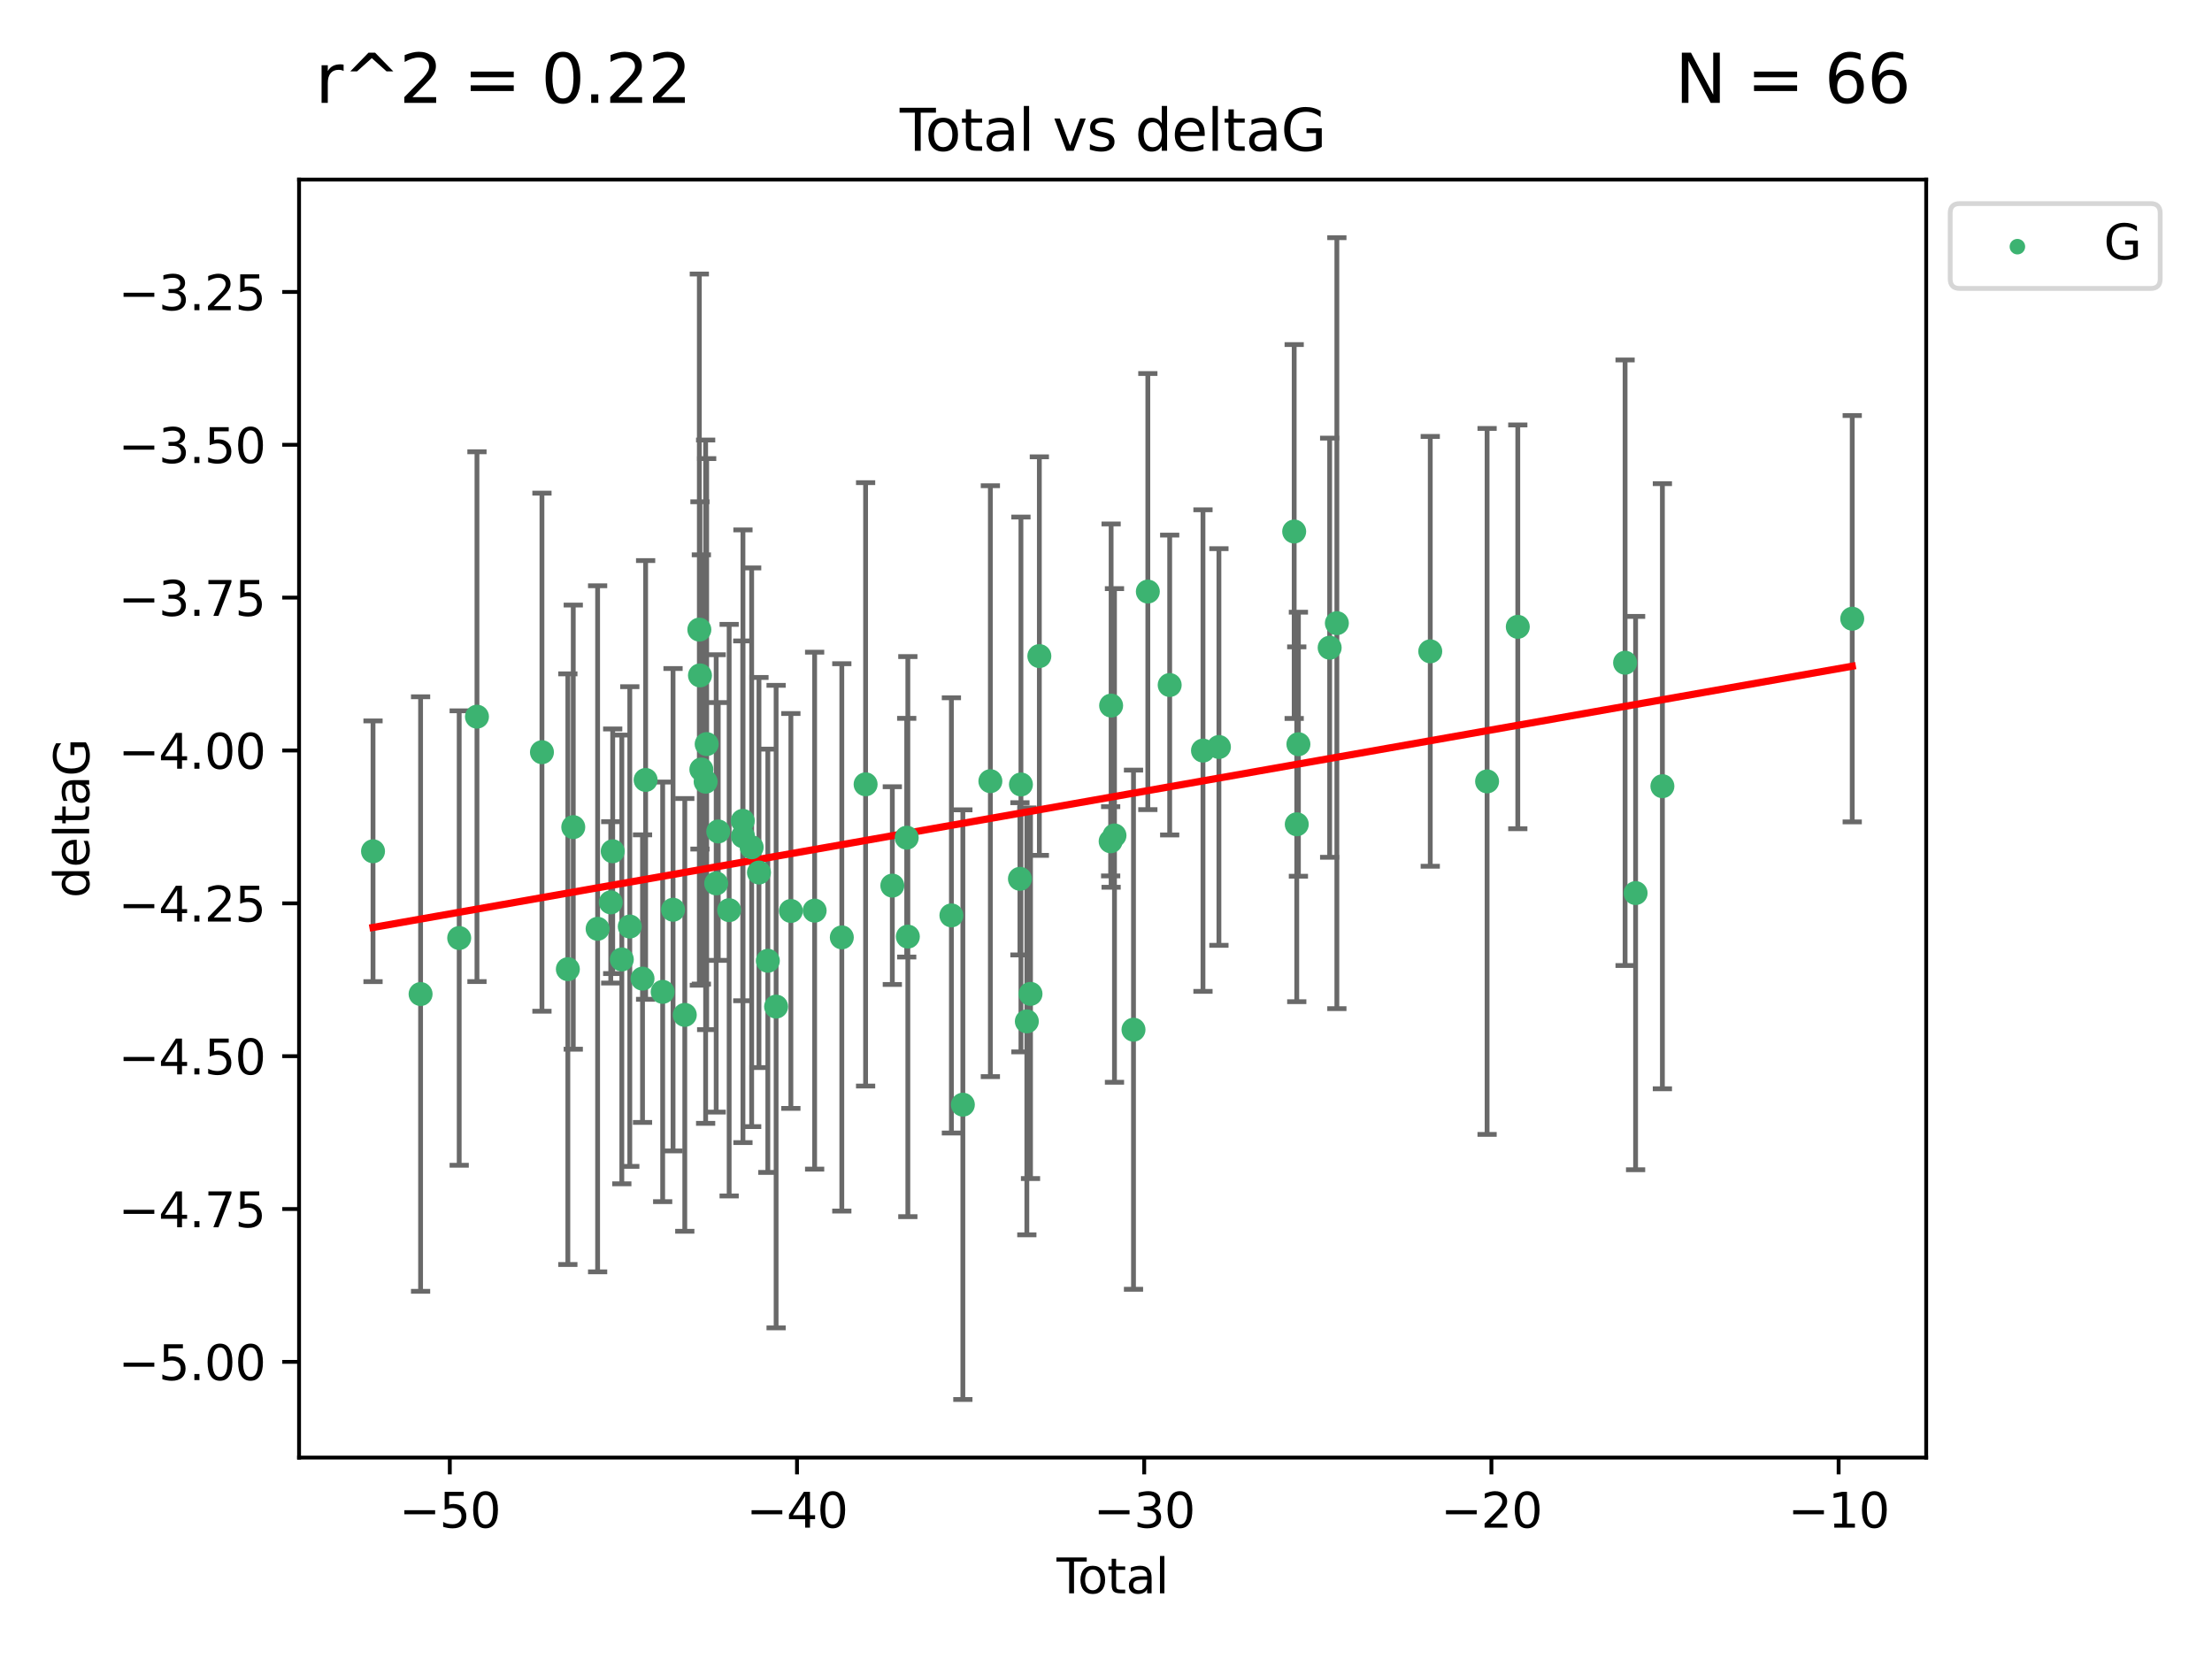 <?xml version="1.0" encoding="utf-8" standalone="no"?>
<!DOCTYPE svg PUBLIC "-//W3C//DTD SVG 1.1//EN"
  "http://www.w3.org/Graphics/SVG/1.1/DTD/svg11.dtd">
<svg xmlns:xlink="http://www.w3.org/1999/xlink" width="460.8pt" height="345.6pt" viewBox="0 0 460.8 345.6" xmlns="http://www.w3.org/2000/svg" version="1.1">
 <defs>
  <style type="text/css">*{stroke-linejoin: round; stroke-linecap: butt}</style>
 </defs>
 <g id="figure_1">
  <g id="patch_1">
   <path d="M 0 345.6 
L 460.8 345.6 
L 460.8 0 
L 0 0 
z
" style="fill: #ffffff"/>
  </g>
  <g id="axes_1">
   <g id="patch_2">
    <path d="M 62.3 303.64 
L 401.26 303.64 
L 401.26 37.411 
L 62.3 37.411 
z
" style="fill: #ffffff"/>
   </g>
   <g id="PathCollection_1">
    <defs>
     <path id="m6616eb78fd" d="M 0 1.118 
C 0.297 1.118 0.581 1 0.791 0.791 
C 1 0.581 1.118 0.297 1.118 0 
C 1.118 -0.297 1 -0.581 0.791 -0.791 
C 0.581 -1 0.297 -1.118 0 -1.118 
C -0.297 -1.118 -0.581 -1 -0.791 -0.791 
C -1 -0.581 -1.118 -0.297 -1.118 0 
C -1.118 0.297 -1 0.581 -0.791 0.791 
C -0.581 1 -0.297 1.118 0 1.118 
z
" style="stroke: #3cb371"/>
    </defs>
    <g clip-path="url(#p902d26fd1f)">
     <use xlink:href="#m6616eb78fd" x="77.707" y="177.334" style="fill: #3cb371; stroke: #3cb371"/>
     <use xlink:href="#m6616eb78fd" x="87.616" y="207.077" style="fill: #3cb371; stroke: #3cb371"/>
     <use xlink:href="#m6616eb78fd" x="95.659" y="195.407" style="fill: #3cb371; stroke: #3cb371"/>
     <use xlink:href="#m6616eb78fd" x="99.361" y="149.296" style="fill: #3cb371; stroke: #3cb371"/>
     <use xlink:href="#m6616eb78fd" x="112.898" y="156.695" style="fill: #3cb371; stroke: #3cb371"/>
     <use xlink:href="#m6616eb78fd" x="118.293" y="201.897" style="fill: #3cb371; stroke: #3cb371"/>
     <use xlink:href="#m6616eb78fd" x="119.422" y="172.307" style="fill: #3cb371; stroke: #3cb371"/>
     <use xlink:href="#m6616eb78fd" x="124.495" y="193.488" style="fill: #3cb371; stroke: #3cb371"/>
     <use xlink:href="#m6616eb78fd" x="127.231" y="187.979" style="fill: #3cb371; stroke: #3cb371"/>
     <use xlink:href="#m6616eb78fd" x="127.638" y="177.334" style="fill: #3cb371; stroke: #3cb371"/>
     <use xlink:href="#m6616eb78fd" x="129.537" y="199.867" style="fill: #3cb371; stroke: #3cb371"/>
     <use xlink:href="#m6616eb78fd" x="131.197" y="193.014" style="fill: #3cb371; stroke: #3cb371"/>
     <use xlink:href="#m6616eb78fd" x="133.849" y="203.867" style="fill: #3cb371; stroke: #3cb371"/>
     <use xlink:href="#m6616eb78fd" x="134.496" y="162.475" style="fill: #3cb371; stroke: #3cb371"/>
     <use xlink:href="#m6616eb78fd" x="138.046" y="206.62" style="fill: #3cb371; stroke: #3cb371"/>
     <use xlink:href="#m6616eb78fd" x="140.206" y="189.514" style="fill: #3cb371; stroke: #3cb371"/>
     <use xlink:href="#m6616eb78fd" x="142.653" y="211.421" style="fill: #3cb371; stroke: #3cb371"/>
     <use xlink:href="#m6616eb78fd" x="145.684" y="131.159" style="fill: #3cb371; stroke: #3cb371"/>
     <use xlink:href="#m6616eb78fd" x="145.817" y="140.7" style="fill: #3cb371; stroke: #3cb371"/>
     <use xlink:href="#m6616eb78fd" x="146.106" y="160.291" style="fill: #3cb371; stroke: #3cb371"/>
     <use xlink:href="#m6616eb78fd" x="146.997" y="162.838" style="fill: #3cb371; stroke: #3cb371"/>
     <use xlink:href="#m6616eb78fd" x="147.212" y="155.008" style="fill: #3cb371; stroke: #3cb371"/>
     <use xlink:href="#m6616eb78fd" x="149.194" y="184.029" style="fill: #3cb371; stroke: #3cb371"/>
     <use xlink:href="#m6616eb78fd" x="149.624" y="173.207" style="fill: #3cb371; stroke: #3cb371"/>
     <use xlink:href="#m6616eb78fd" x="151.896" y="189.605" style="fill: #3cb371; stroke: #3cb371"/>
     <use xlink:href="#m6616eb78fd" x="154.73" y="170.996" style="fill: #3cb371; stroke: #3cb371"/>
     <use xlink:href="#m6616eb78fd" x="154.77" y="174.206" style="fill: #3cb371; stroke: #3cb371"/>
     <use xlink:href="#m6616eb78fd" x="156.586" y="176.501" style="fill: #3cb371; stroke: #3cb371"/>
     <use xlink:href="#m6616eb78fd" x="158.107" y="181.763" style="fill: #3cb371; stroke: #3cb371"/>
     <use xlink:href="#m6616eb78fd" x="159.954" y="200.148" style="fill: #3cb371; stroke: #3cb371"/>
     <use xlink:href="#m6616eb78fd" x="161.679" y="209.692" style="fill: #3cb371; stroke: #3cb371"/>
     <use xlink:href="#m6616eb78fd" x="164.754" y="189.772" style="fill: #3cb371; stroke: #3cb371"/>
     <use xlink:href="#m6616eb78fd" x="169.704" y="189.704" style="fill: #3cb371; stroke: #3cb371"/>
     <use xlink:href="#m6616eb78fd" x="175.365" y="195.273" style="fill: #3cb371; stroke: #3cb371"/>
     <use xlink:href="#m6616eb78fd" x="180.321" y="163.39" style="fill: #3cb371; stroke: #3cb371"/>
     <use xlink:href="#m6616eb78fd" x="185.887" y="184.488" style="fill: #3cb371; stroke: #3cb371"/>
     <use xlink:href="#m6616eb78fd" x="188.885" y="174.506" style="fill: #3cb371; stroke: #3cb371"/>
     <use xlink:href="#m6616eb78fd" x="189.121" y="195.114" style="fill: #3cb371; stroke: #3cb371"/>
     <use xlink:href="#m6616eb78fd" x="198.194" y="190.692" style="fill: #3cb371; stroke: #3cb371"/>
     <use xlink:href="#m6616eb78fd" x="200.581" y="230.122" style="fill: #3cb371; stroke: #3cb371"/>
     <use xlink:href="#m6616eb78fd" x="206.312" y="162.733" style="fill: #3cb371; stroke: #3cb371"/>
     <use xlink:href="#m6616eb78fd" x="212.471" y="183.074" style="fill: #3cb371; stroke: #3cb371"/>
     <use xlink:href="#m6616eb78fd" x="212.68" y="163.418" style="fill: #3cb371; stroke: #3cb371"/>
     <use xlink:href="#m6616eb78fd" x="213.91" y="212.774" style="fill: #3cb371; stroke: #3cb371"/>
     <use xlink:href="#m6616eb78fd" x="214.674" y="207.041" style="fill: #3cb371; stroke: #3cb371"/>
     <use xlink:href="#m6616eb78fd" x="216.515" y="136.676" style="fill: #3cb371; stroke: #3cb371"/>
     <use xlink:href="#m6616eb78fd" x="231.37" y="175.257" style="fill: #3cb371; stroke: #3cb371"/>
     <use xlink:href="#m6616eb78fd" x="231.467" y="146.986" style="fill: #3cb371; stroke: #3cb371"/>
     <use xlink:href="#m6616eb78fd" x="232.167" y="174.041" style="fill: #3cb371; stroke: #3cb371"/>
     <use xlink:href="#m6616eb78fd" x="236.129" y="214.503" style="fill: #3cb371; stroke: #3cb371"/>
     <use xlink:href="#m6616eb78fd" x="239.116" y="123.236" style="fill: #3cb371; stroke: #3cb371"/>
     <use xlink:href="#m6616eb78fd" x="243.667" y="142.702" style="fill: #3cb371; stroke: #3cb371"/>
     <use xlink:href="#m6616eb78fd" x="250.602" y="156.36" style="fill: #3cb371; stroke: #3cb371"/>
     <use xlink:href="#m6616eb78fd" x="253.924" y="155.613" style="fill: #3cb371; stroke: #3cb371"/>
     <use xlink:href="#m6616eb78fd" x="269.603" y="110.724" style="fill: #3cb371; stroke: #3cb371"/>
     <use xlink:href="#m6616eb78fd" x="270.139" y="171.713" style="fill: #3cb371; stroke: #3cb371"/>
     <use xlink:href="#m6616eb78fd" x="270.482" y="155.033" style="fill: #3cb371; stroke: #3cb371"/>
     <use xlink:href="#m6616eb78fd" x="276.992" y="134.929" style="fill: #3cb371; stroke: #3cb371"/>
     <use xlink:href="#m6616eb78fd" x="278.493" y="129.815" style="fill: #3cb371; stroke: #3cb371"/>
     <use xlink:href="#m6616eb78fd" x="297.948" y="135.686" style="fill: #3cb371; stroke: #3cb371"/>
     <use xlink:href="#m6616eb78fd" x="309.789" y="162.783" style="fill: #3cb371; stroke: #3cb371"/>
     <use xlink:href="#m6616eb78fd" x="316.184" y="130.581" style="fill: #3cb371; stroke: #3cb371"/>
     <use xlink:href="#m6616eb78fd" x="338.535" y="138.06" style="fill: #3cb371; stroke: #3cb371"/>
     <use xlink:href="#m6616eb78fd" x="340.725" y="186.045" style="fill: #3cb371; stroke: #3cb371"/>
     <use xlink:href="#m6616eb78fd" x="346.307" y="163.781" style="fill: #3cb371; stroke: #3cb371"/>
     <use xlink:href="#m6616eb78fd" x="385.853" y="128.89" style="fill: #3cb371; stroke: #3cb371"/>
    </g>
   </g>
   <g id="matplotlib.axis_1">
    <g id="xtick_1">
     <g id="line2d_1">
      <defs>
       <path id="m6cb95bc4a0" d="M 0 0 
L 0 3.5 
" style="stroke: #000000; stroke-width: 0.8"/>
      </defs>
      <g>
       <use xlink:href="#m6cb95bc4a0" x="93.703" y="303.64" style="stroke: #000000; stroke-width: 0.8"/>
      </g>
     </g>
     <g id="text_1">
      <!-- −50 -->
      <g transform="translate(83.15 318.238)scale(0.1 -0.1)">
       <defs>
        <path id="DejaVuSans-2212" d="M 678 2272 
L 4684 2272 
L 4684 1741 
L 678 1741 
L 678 2272 
z
" transform="scale(0.016)"/>
        <path id="DejaVuSans-35" d="M 691 4666 
L 3169 4666 
L 3169 4134 
L 1269 4134 
L 1269 2991 
Q 1406 3038 1543 3061 
Q 1681 3084 1819 3084 
Q 2600 3084 3056 2656 
Q 3513 2228 3513 1497 
Q 3513 744 3044 326 
Q 2575 -91 1722 -91 
Q 1428 -91 1123 -41 
Q 819 9 494 109 
L 494 744 
Q 775 591 1075 516 
Q 1375 441 1709 441 
Q 2250 441 2565 725 
Q 2881 1009 2881 1497 
Q 2881 1984 2565 2268 
Q 2250 2553 1709 2553 
Q 1456 2553 1204 2497 
Q 953 2441 691 2322 
L 691 4666 
z
" transform="scale(0.016)"/>
        <path id="DejaVuSans-30" d="M 2034 4250 
Q 1547 4250 1301 3770 
Q 1056 3291 1056 2328 
Q 1056 1369 1301 889 
Q 1547 409 2034 409 
Q 2525 409 2770 889 
Q 3016 1369 3016 2328 
Q 3016 3291 2770 3770 
Q 2525 4250 2034 4250 
z
M 2034 4750 
Q 2819 4750 3233 4129 
Q 3647 3509 3647 2328 
Q 3647 1150 3233 529 
Q 2819 -91 2034 -91 
Q 1250 -91 836 529 
Q 422 1150 422 2328 
Q 422 3509 836 4129 
Q 1250 4750 2034 4750 
z
" transform="scale(0.016)"/>
       </defs>
       <use xlink:href="#DejaVuSans-2212"/>
       <use xlink:href="#DejaVuSans-35" x="83.789"/>
       <use xlink:href="#DejaVuSans-30" x="147.412"/>
      </g>
     </g>
    </g>
    <g id="xtick_2">
     <g id="line2d_2">
      <g>
       <use xlink:href="#m6cb95bc4a0" x="166.031" y="303.64" style="stroke: #000000; stroke-width: 0.8"/>
      </g>
     </g>
     <g id="text_2">
      <!-- −40 -->
      <g transform="translate(155.479 318.238)scale(0.1 -0.1)">
       <defs>
        <path id="DejaVuSans-34" d="M 2419 4116 
L 825 1625 
L 2419 1625 
L 2419 4116 
z
M 2253 4666 
L 3047 4666 
L 3047 1625 
L 3713 1625 
L 3713 1100 
L 3047 1100 
L 3047 0 
L 2419 0 
L 2419 1100 
L 313 1100 
L 313 1709 
L 2253 4666 
z
" transform="scale(0.016)"/>
       </defs>
       <use xlink:href="#DejaVuSans-2212"/>
       <use xlink:href="#DejaVuSans-34" x="83.789"/>
       <use xlink:href="#DejaVuSans-30" x="147.412"/>
      </g>
     </g>
    </g>
    <g id="xtick_3">
     <g id="line2d_3">
      <g>
       <use xlink:href="#m6cb95bc4a0" x="238.36" y="303.64" style="stroke: #000000; stroke-width: 0.8"/>
      </g>
     </g>
     <g id="text_3">
      <!-- −30 -->
      <g transform="translate(227.808 318.238)scale(0.1 -0.1)">
       <defs>
        <path id="DejaVuSans-33" d="M 2597 2516 
Q 3050 2419 3304 2112 
Q 3559 1806 3559 1356 
Q 3559 666 3084 287 
Q 2609 -91 1734 -91 
Q 1441 -91 1130 -33 
Q 819 25 488 141 
L 488 750 
Q 750 597 1062 519 
Q 1375 441 1716 441 
Q 2309 441 2620 675 
Q 2931 909 2931 1356 
Q 2931 1769 2642 2001 
Q 2353 2234 1838 2234 
L 1294 2234 
L 1294 2753 
L 1863 2753 
Q 2328 2753 2575 2939 
Q 2822 3125 2822 3475 
Q 2822 3834 2567 4026 
Q 2313 4219 1838 4219 
Q 1578 4219 1281 4162 
Q 984 4106 628 3988 
L 628 4550 
Q 988 4650 1302 4700 
Q 1616 4750 1894 4750 
Q 2613 4750 3031 4423 
Q 3450 4097 3450 3541 
Q 3450 3153 3228 2886 
Q 3006 2619 2597 2516 
z
" transform="scale(0.016)"/>
       </defs>
       <use xlink:href="#DejaVuSans-2212"/>
       <use xlink:href="#DejaVuSans-33" x="83.789"/>
       <use xlink:href="#DejaVuSans-30" x="147.412"/>
      </g>
     </g>
    </g>
    <g id="xtick_4">
     <g id="line2d_4">
      <g>
       <use xlink:href="#m6cb95bc4a0" x="310.689" y="303.64" style="stroke: #000000; stroke-width: 0.8"/>
      </g>
     </g>
     <g id="text_4">
      <!-- −20 -->
      <g transform="translate(300.137 318.238)scale(0.1 -0.1)">
       <defs>
        <path id="DejaVuSans-32" d="M 1228 531 
L 3431 531 
L 3431 0 
L 469 0 
L 469 531 
Q 828 903 1448 1529 
Q 2069 2156 2228 2338 
Q 2531 2678 2651 2914 
Q 2772 3150 2772 3378 
Q 2772 3750 2511 3984 
Q 2250 4219 1831 4219 
Q 1534 4219 1204 4116 
Q 875 4013 500 3803 
L 500 4441 
Q 881 4594 1212 4672 
Q 1544 4750 1819 4750 
Q 2544 4750 2975 4387 
Q 3406 4025 3406 3419 
Q 3406 3131 3298 2873 
Q 3191 2616 2906 2266 
Q 2828 2175 2409 1742 
Q 1991 1309 1228 531 
z
" transform="scale(0.016)"/>
       </defs>
       <use xlink:href="#DejaVuSans-2212"/>
       <use xlink:href="#DejaVuSans-32" x="83.789"/>
       <use xlink:href="#DejaVuSans-30" x="147.412"/>
      </g>
     </g>
    </g>
    <g id="xtick_5">
     <g id="line2d_5">
      <g>
       <use xlink:href="#m6cb95bc4a0" x="383.018" y="303.64" style="stroke: #000000; stroke-width: 0.8"/>
      </g>
     </g>
     <g id="text_5">
      <!-- −10 -->
      <g transform="translate(372.465 318.238)scale(0.1 -0.1)">
       <defs>
        <path id="DejaVuSans-31" d="M 794 531 
L 1825 531 
L 1825 4091 
L 703 3866 
L 703 4441 
L 1819 4666 
L 2450 4666 
L 2450 531 
L 3481 531 
L 3481 0 
L 794 0 
L 794 531 
z
" transform="scale(0.016)"/>
       </defs>
       <use xlink:href="#DejaVuSans-2212"/>
       <use xlink:href="#DejaVuSans-31" x="83.789"/>
       <use xlink:href="#DejaVuSans-30" x="147.412"/>
      </g>
     </g>
    </g>
    <g id="text_6">
     <!-- Total -->
     <g transform="translate(220.103 331.917)scale(0.1 -0.1)">
      <defs>
       <path id="DejaVuSans-54" d="M -19 4666 
L 3928 4666 
L 3928 4134 
L 2272 4134 
L 2272 0 
L 1638 0 
L 1638 4134 
L -19 4134 
L -19 4666 
z
" transform="scale(0.016)"/>
       <path id="DejaVuSans-6f" d="M 1959 3097 
Q 1497 3097 1228 2736 
Q 959 2375 959 1747 
Q 959 1119 1226 758 
Q 1494 397 1959 397 
Q 2419 397 2687 759 
Q 2956 1122 2956 1747 
Q 2956 2369 2687 2733 
Q 2419 3097 1959 3097 
z
M 1959 3584 
Q 2709 3584 3137 3096 
Q 3566 2609 3566 1747 
Q 3566 888 3137 398 
Q 2709 -91 1959 -91 
Q 1206 -91 779 398 
Q 353 888 353 1747 
Q 353 2609 779 3096 
Q 1206 3584 1959 3584 
z
" transform="scale(0.016)"/>
       <path id="DejaVuSans-74" d="M 1172 4494 
L 1172 3500 
L 2356 3500 
L 2356 3053 
L 1172 3053 
L 1172 1153 
Q 1172 725 1289 603 
Q 1406 481 1766 481 
L 2356 481 
L 2356 0 
L 1766 0 
Q 1100 0 847 248 
Q 594 497 594 1153 
L 594 3053 
L 172 3053 
L 172 3500 
L 594 3500 
L 594 4494 
L 1172 4494 
z
" transform="scale(0.016)"/>
       <path id="DejaVuSans-61" d="M 2194 1759 
Q 1497 1759 1228 1600 
Q 959 1441 959 1056 
Q 959 750 1161 570 
Q 1363 391 1709 391 
Q 2188 391 2477 730 
Q 2766 1069 2766 1631 
L 2766 1759 
L 2194 1759 
z
M 3341 1997 
L 3341 0 
L 2766 0 
L 2766 531 
Q 2569 213 2275 61 
Q 1981 -91 1556 -91 
Q 1019 -91 701 211 
Q 384 513 384 1019 
Q 384 1609 779 1909 
Q 1175 2209 1959 2209 
L 2766 2209 
L 2766 2266 
Q 2766 2663 2505 2880 
Q 2244 3097 1772 3097 
Q 1472 3097 1187 3025 
Q 903 2953 641 2809 
L 641 3341 
Q 956 3463 1253 3523 
Q 1550 3584 1831 3584 
Q 2591 3584 2966 3190 
Q 3341 2797 3341 1997 
z
" transform="scale(0.016)"/>
       <path id="DejaVuSans-6c" d="M 603 4863 
L 1178 4863 
L 1178 0 
L 603 0 
L 603 4863 
z
" transform="scale(0.016)"/>
      </defs>
      <use xlink:href="#DejaVuSans-54"/>
      <use xlink:href="#DejaVuSans-6f" x="44.084"/>
      <use xlink:href="#DejaVuSans-74" x="105.266"/>
      <use xlink:href="#DejaVuSans-61" x="144.475"/>
      <use xlink:href="#DejaVuSans-6c" x="205.754"/>
     </g>
    </g>
   </g>
   <g id="matplotlib.axis_2">
    <g id="ytick_1">
     <g id="line2d_6">
      <defs>
       <path id="m0cb9acd6a0" d="M 0 0 
L -3.5 0 
" style="stroke: #000000; stroke-width: 0.8"/>
      </defs>
      <g>
       <use xlink:href="#m0cb9acd6a0" x="62.3" y="283.7" style="stroke: #000000; stroke-width: 0.8"/>
      </g>
     </g>
     <g id="text_7">
      <!-- −5.00 -->
      <g transform="translate(24.655 287.499)scale(0.1 -0.1)">
       <defs>
        <path id="DejaVuSans-2e" d="M 684 794 
L 1344 794 
L 1344 0 
L 684 0 
L 684 794 
z
" transform="scale(0.016)"/>
       </defs>
       <use xlink:href="#DejaVuSans-2212"/>
       <use xlink:href="#DejaVuSans-35" x="83.789"/>
       <use xlink:href="#DejaVuSans-2e" x="147.412"/>
       <use xlink:href="#DejaVuSans-30" x="179.199"/>
       <use xlink:href="#DejaVuSans-30" x="242.822"/>
      </g>
     </g>
    </g>
    <g id="ytick_2">
     <g id="line2d_7">
      <g>
       <use xlink:href="#m0cb9acd6a0" x="62.3" y="251.86" style="stroke: #000000; stroke-width: 0.8"/>
      </g>
     </g>
     <g id="text_8">
      <!-- −4.75 -->
      <g transform="translate(24.655 255.659)scale(0.1 -0.1)">
       <defs>
        <path id="DejaVuSans-37" d="M 525 4666 
L 3525 4666 
L 3525 4397 
L 1831 0 
L 1172 0 
L 2766 4134 
L 525 4134 
L 525 4666 
z
" transform="scale(0.016)"/>
       </defs>
       <use xlink:href="#DejaVuSans-2212"/>
       <use xlink:href="#DejaVuSans-34" x="83.789"/>
       <use xlink:href="#DejaVuSans-2e" x="147.412"/>
       <use xlink:href="#DejaVuSans-37" x="179.199"/>
       <use xlink:href="#DejaVuSans-35" x="242.822"/>
      </g>
     </g>
    </g>
    <g id="ytick_3">
     <g id="line2d_8">
      <g>
       <use xlink:href="#m0cb9acd6a0" x="62.3" y="220.02" style="stroke: #000000; stroke-width: 0.8"/>
      </g>
     </g>
     <g id="text_9">
      <!-- −4.50 -->
      <g transform="translate(24.655 223.819)scale(0.1 -0.1)">
       <use xlink:href="#DejaVuSans-2212"/>
       <use xlink:href="#DejaVuSans-34" x="83.789"/>
       <use xlink:href="#DejaVuSans-2e" x="147.412"/>
       <use xlink:href="#DejaVuSans-35" x="179.199"/>
       <use xlink:href="#DejaVuSans-30" x="242.822"/>
      </g>
     </g>
    </g>
    <g id="ytick_4">
     <g id="line2d_9">
      <g>
       <use xlink:href="#m0cb9acd6a0" x="62.3" y="188.18" style="stroke: #000000; stroke-width: 0.8"/>
      </g>
     </g>
     <g id="text_10">
      <!-- −4.25 -->
      <g transform="translate(24.655 191.979)scale(0.1 -0.1)">
       <use xlink:href="#DejaVuSans-2212"/>
       <use xlink:href="#DejaVuSans-34" x="83.789"/>
       <use xlink:href="#DejaVuSans-2e" x="147.412"/>
       <use xlink:href="#DejaVuSans-32" x="179.199"/>
       <use xlink:href="#DejaVuSans-35" x="242.822"/>
      </g>
     </g>
    </g>
    <g id="ytick_5">
     <g id="line2d_10">
      <g>
       <use xlink:href="#m0cb9acd6a0" x="62.3" y="156.339" style="stroke: #000000; stroke-width: 0.8"/>
      </g>
     </g>
     <g id="text_11">
      <!-- −4.00 -->
      <g transform="translate(24.655 160.139)scale(0.1 -0.1)">
       <use xlink:href="#DejaVuSans-2212"/>
       <use xlink:href="#DejaVuSans-34" x="83.789"/>
       <use xlink:href="#DejaVuSans-2e" x="147.412"/>
       <use xlink:href="#DejaVuSans-30" x="179.199"/>
       <use xlink:href="#DejaVuSans-30" x="242.822"/>
      </g>
     </g>
    </g>
    <g id="ytick_6">
     <g id="line2d_11">
      <g>
       <use xlink:href="#m0cb9acd6a0" x="62.3" y="124.499" style="stroke: #000000; stroke-width: 0.8"/>
      </g>
     </g>
     <g id="text_12">
      <!-- −3.75 -->
      <g transform="translate(24.655 128.299)scale(0.1 -0.1)">
       <use xlink:href="#DejaVuSans-2212"/>
       <use xlink:href="#DejaVuSans-33" x="83.789"/>
       <use xlink:href="#DejaVuSans-2e" x="147.412"/>
       <use xlink:href="#DejaVuSans-37" x="179.199"/>
       <use xlink:href="#DejaVuSans-35" x="242.822"/>
      </g>
     </g>
    </g>
    <g id="ytick_7">
     <g id="line2d_12">
      <g>
       <use xlink:href="#m0cb9acd6a0" x="62.3" y="92.659" style="stroke: #000000; stroke-width: 0.8"/>
      </g>
     </g>
     <g id="text_13">
      <!-- −3.50 -->
      <g transform="translate(24.655 96.458)scale(0.1 -0.1)">
       <use xlink:href="#DejaVuSans-2212"/>
       <use xlink:href="#DejaVuSans-33" x="83.789"/>
       <use xlink:href="#DejaVuSans-2e" x="147.412"/>
       <use xlink:href="#DejaVuSans-35" x="179.199"/>
       <use xlink:href="#DejaVuSans-30" x="242.822"/>
      </g>
     </g>
    </g>
    <g id="ytick_8">
     <g id="line2d_13">
      <g>
       <use xlink:href="#m0cb9acd6a0" x="62.3" y="60.819" style="stroke: #000000; stroke-width: 0.8"/>
      </g>
     </g>
     <g id="text_14">
      <!-- −3.25 -->
      <g transform="translate(24.655 64.618)scale(0.1 -0.1)">
       <use xlink:href="#DejaVuSans-2212"/>
       <use xlink:href="#DejaVuSans-33" x="83.789"/>
       <use xlink:href="#DejaVuSans-2e" x="147.412"/>
       <use xlink:href="#DejaVuSans-32" x="179.199"/>
       <use xlink:href="#DejaVuSans-35" x="242.822"/>
      </g>
     </g>
    </g>
    <g id="text_15">
     <!-- deltaG -->
     <g transform="translate(18.575 187.064)rotate(-90)scale(0.1 -0.1)">
      <defs>
       <path id="DejaVuSans-64" d="M 2906 2969 
L 2906 4863 
L 3481 4863 
L 3481 0 
L 2906 0 
L 2906 525 
Q 2725 213 2448 61 
Q 2172 -91 1784 -91 
Q 1150 -91 751 415 
Q 353 922 353 1747 
Q 353 2572 751 3078 
Q 1150 3584 1784 3584 
Q 2172 3584 2448 3432 
Q 2725 3281 2906 2969 
z
M 947 1747 
Q 947 1113 1208 752 
Q 1469 391 1925 391 
Q 2381 391 2643 752 
Q 2906 1113 2906 1747 
Q 2906 2381 2643 2742 
Q 2381 3103 1925 3103 
Q 1469 3103 1208 2742 
Q 947 2381 947 1747 
z
" transform="scale(0.016)"/>
       <path id="DejaVuSans-65" d="M 3597 1894 
L 3597 1613 
L 953 1613 
Q 991 1019 1311 708 
Q 1631 397 2203 397 
Q 2534 397 2845 478 
Q 3156 559 3463 722 
L 3463 178 
Q 3153 47 2828 -22 
Q 2503 -91 2169 -91 
Q 1331 -91 842 396 
Q 353 884 353 1716 
Q 353 2575 817 3079 
Q 1281 3584 2069 3584 
Q 2775 3584 3186 3129 
Q 3597 2675 3597 1894 
z
M 3022 2063 
Q 3016 2534 2758 2815 
Q 2500 3097 2075 3097 
Q 1594 3097 1305 2825 
Q 1016 2553 972 2059 
L 3022 2063 
z
" transform="scale(0.016)"/>
       <path id="DejaVuSans-47" d="M 3809 666 
L 3809 1919 
L 2778 1919 
L 2778 2438 
L 4434 2438 
L 4434 434 
Q 4069 175 3628 42 
Q 3188 -91 2688 -91 
Q 1594 -91 976 548 
Q 359 1188 359 2328 
Q 359 3472 976 4111 
Q 1594 4750 2688 4750 
Q 3144 4750 3555 4637 
Q 3966 4525 4313 4306 
L 4313 3634 
Q 3963 3931 3569 4081 
Q 3175 4231 2741 4231 
Q 1884 4231 1454 3753 
Q 1025 3275 1025 2328 
Q 1025 1384 1454 906 
Q 1884 428 2741 428 
Q 3075 428 3337 486 
Q 3600 544 3809 666 
z
" transform="scale(0.016)"/>
      </defs>
      <use xlink:href="#DejaVuSans-64"/>
      <use xlink:href="#DejaVuSans-65" x="63.477"/>
      <use xlink:href="#DejaVuSans-6c" x="125"/>
      <use xlink:href="#DejaVuSans-74" x="152.783"/>
      <use xlink:href="#DejaVuSans-61" x="191.992"/>
      <use xlink:href="#DejaVuSans-47" x="253.271"/>
     </g>
    </g>
   </g>
   <g id="LineCollection_1">
    <path d="M 77.707 204.489 
L 77.707 150.179 
" clip-path="url(#p902d26fd1f)" style="fill: none; stroke: #696969"/>
    <path d="M 87.616 269.002 
L 87.616 145.153 
" clip-path="url(#p902d26fd1f)" style="fill: none; stroke: #696969"/>
    <path d="M 95.659 242.741 
L 95.659 148.074 
" clip-path="url(#p902d26fd1f)" style="fill: none; stroke: #696969"/>
    <path d="M 99.361 204.48 
L 99.361 94.112 
" clip-path="url(#p902d26fd1f)" style="fill: none; stroke: #696969"/>
    <path d="M 112.898 210.662 
L 112.898 102.728 
" clip-path="url(#p902d26fd1f)" style="fill: none; stroke: #696969"/>
    <path d="M 118.293 263.419 
L 118.293 140.376 
" clip-path="url(#p902d26fd1f)" style="fill: none; stroke: #696969"/>
    <path d="M 119.422 218.566 
L 119.422 126.048 
" clip-path="url(#p902d26fd1f)" style="fill: none; stroke: #696969"/>
    <path d="M 124.495 264.951 
L 124.495 122.024 
" clip-path="url(#p902d26fd1f)" style="fill: none; stroke: #696969"/>
    <path d="M 127.231 204.788 
L 127.231 171.17 
" clip-path="url(#p902d26fd1f)" style="fill: none; stroke: #696969"/>
    <path d="M 127.638 202.815 
L 127.638 151.854 
" clip-path="url(#p902d26fd1f)" style="fill: none; stroke: #696969"/>
    <path d="M 129.537 246.609 
L 129.537 153.125 
" clip-path="url(#p902d26fd1f)" style="fill: none; stroke: #696969"/>
    <path d="M 131.197 242.977 
L 131.197 143.051 
" clip-path="url(#p902d26fd1f)" style="fill: none; stroke: #696969"/>
    <path d="M 133.849 233.824 
L 133.849 173.91 
" clip-path="url(#p902d26fd1f)" style="fill: none; stroke: #696969"/>
    <path d="M 134.496 208.17 
L 134.496 116.779 
" clip-path="url(#p902d26fd1f)" style="fill: none; stroke: #696969"/>
    <path d="M 138.046 250.326 
L 138.046 162.914 
" clip-path="url(#p902d26fd1f)" style="fill: none; stroke: #696969"/>
    <path d="M 140.206 239.76 
L 140.206 139.267 
" clip-path="url(#p902d26fd1f)" style="fill: none; stroke: #696969"/>
    <path d="M 142.653 256.493 
L 142.653 166.349 
" clip-path="url(#p902d26fd1f)" style="fill: none; stroke: #696969"/>
    <path d="M 145.684 205.237 
L 145.684 57.08 
" clip-path="url(#p902d26fd1f)" style="fill: none; stroke: #696969"/>
    <path d="M 145.817 176.873 
L 145.817 104.527 
" clip-path="url(#p902d26fd1f)" style="fill: none; stroke: #696969"/>
    <path d="M 146.106 204.999 
L 146.106 115.582 
" clip-path="url(#p902d26fd1f)" style="fill: none; stroke: #696969"/>
    <path d="M 146.997 234.014 
L 146.997 91.661 
" clip-path="url(#p902d26fd1f)" style="fill: none; stroke: #696969"/>
    <path d="M 147.212 214.486 
L 147.212 95.53 
" clip-path="url(#p902d26fd1f)" style="fill: none; stroke: #696969"/>
    <path d="M 149.194 231.672 
L 149.194 136.387 
" clip-path="url(#p902d26fd1f)" style="fill: none; stroke: #696969"/>
    <path d="M 149.624 200.063 
L 149.624 146.352 
" clip-path="url(#p902d26fd1f)" style="fill: none; stroke: #696969"/>
    <path d="M 151.896 249.141 
L 151.896 130.07 
" clip-path="url(#p902d26fd1f)" style="fill: none; stroke: #696969"/>
    <path d="M 154.73 208.473 
L 154.73 133.518 
" clip-path="url(#p902d26fd1f)" style="fill: none; stroke: #696969"/>
    <path d="M 154.77 238.022 
L 154.77 110.389 
" clip-path="url(#p902d26fd1f)" style="fill: none; stroke: #696969"/>
    <path d="M 156.586 234.695 
L 156.586 118.308 
" clip-path="url(#p902d26fd1f)" style="fill: none; stroke: #696969"/>
    <path d="M 158.107 222.398 
L 158.107 141.128 
" clip-path="url(#p902d26fd1f)" style="fill: none; stroke: #696969"/>
    <path d="M 159.954 244.237 
L 159.954 156.059 
" clip-path="url(#p902d26fd1f)" style="fill: none; stroke: #696969"/>
    <path d="M 161.679 276.619 
L 161.679 142.765 
" clip-path="url(#p902d26fd1f)" style="fill: none; stroke: #696969"/>
    <path d="M 164.754 230.901 
L 164.754 148.642 
" clip-path="url(#p902d26fd1f)" style="fill: none; stroke: #696969"/>
    <path d="M 169.704 243.55 
L 169.704 135.858 
" clip-path="url(#p902d26fd1f)" style="fill: none; stroke: #696969"/>
    <path d="M 175.365 252.284 
L 175.365 138.263 
" clip-path="url(#p902d26fd1f)" style="fill: none; stroke: #696969"/>
    <path d="M 180.321 226.237 
L 180.321 100.543 
" clip-path="url(#p902d26fd1f)" style="fill: none; stroke: #696969"/>
    <path d="M 185.887 205.082 
L 185.887 163.894 
" clip-path="url(#p902d26fd1f)" style="fill: none; stroke: #696969"/>
    <path d="M 188.885 199.368 
L 188.885 149.645 
" clip-path="url(#p902d26fd1f)" style="fill: none; stroke: #696969"/>
    <path d="M 189.121 253.451 
L 189.121 136.776 
" clip-path="url(#p902d26fd1f)" style="fill: none; stroke: #696969"/>
    <path d="M 198.194 236.026 
L 198.194 145.358 
" clip-path="url(#p902d26fd1f)" style="fill: none; stroke: #696969"/>
    <path d="M 200.581 291.539 
L 200.581 168.704 
" clip-path="url(#p902d26fd1f)" style="fill: none; stroke: #696969"/>
    <path d="M 206.312 224.28 
L 206.312 101.185 
" clip-path="url(#p902d26fd1f)" style="fill: none; stroke: #696969"/>
    <path d="M 212.471 198.932 
L 212.471 167.216 
" clip-path="url(#p902d26fd1f)" style="fill: none; stroke: #696969"/>
    <path d="M 212.68 219.129 
L 212.68 107.708 
" clip-path="url(#p902d26fd1f)" style="fill: none; stroke: #696969"/>
    <path d="M 213.91 257.239 
L 213.91 168.309 
" clip-path="url(#p902d26fd1f)" style="fill: none; stroke: #696969"/>
    <path d="M 214.674 245.516 
L 214.674 168.567 
" clip-path="url(#p902d26fd1f)" style="fill: none; stroke: #696969"/>
    <path d="M 216.515 178.189 
L 216.515 95.164 
" clip-path="url(#p902d26fd1f)" style="fill: none; stroke: #696969"/>
    <path d="M 231.37 182.47 
L 231.37 168.044 
" clip-path="url(#p902d26fd1f)" style="fill: none; stroke: #696969"/>
    <path d="M 231.467 184.828 
L 231.467 109.145 
" clip-path="url(#p902d26fd1f)" style="fill: none; stroke: #696969"/>
    <path d="M 232.167 225.457 
L 232.167 122.624 
" clip-path="url(#p902d26fd1f)" style="fill: none; stroke: #696969"/>
    <path d="M 236.129 268.58 
L 236.129 160.427 
" clip-path="url(#p902d26fd1f)" style="fill: none; stroke: #696969"/>
    <path d="M 239.116 168.657 
L 239.116 77.815 
" clip-path="url(#p902d26fd1f)" style="fill: none; stroke: #696969"/>
    <path d="M 243.667 173.936 
L 243.667 111.469 
" clip-path="url(#p902d26fd1f)" style="fill: none; stroke: #696969"/>
    <path d="M 250.602 206.521 
L 250.602 106.198 
" clip-path="url(#p902d26fd1f)" style="fill: none; stroke: #696969"/>
    <path d="M 253.924 196.928 
L 253.924 114.299 
" clip-path="url(#p902d26fd1f)" style="fill: none; stroke: #696969"/>
    <path d="M 269.603 149.667 
L 269.603 71.782 
" clip-path="url(#p902d26fd1f)" style="fill: none; stroke: #696969"/>
    <path d="M 270.139 208.671 
L 270.139 134.755 
" clip-path="url(#p902d26fd1f)" style="fill: none; stroke: #696969"/>
    <path d="M 270.482 182.533 
L 270.482 127.534 
" clip-path="url(#p902d26fd1f)" style="fill: none; stroke: #696969"/>
    <path d="M 276.992 178.591 
L 276.992 91.266 
" clip-path="url(#p902d26fd1f)" style="fill: none; stroke: #696969"/>
    <path d="M 278.493 210.117 
L 278.493 49.513 
" clip-path="url(#p902d26fd1f)" style="fill: none; stroke: #696969"/>
    <path d="M 297.948 180.454 
L 297.948 90.919 
" clip-path="url(#p902d26fd1f)" style="fill: none; stroke: #696969"/>
    <path d="M 309.789 236.313 
L 309.789 89.253 
" clip-path="url(#p902d26fd1f)" style="fill: none; stroke: #696969"/>
    <path d="M 316.184 172.639 
L 316.184 88.523 
" clip-path="url(#p902d26fd1f)" style="fill: none; stroke: #696969"/>
    <path d="M 338.535 201.132 
L 338.535 74.989 
" clip-path="url(#p902d26fd1f)" style="fill: none; stroke: #696969"/>
    <path d="M 340.725 243.679 
L 340.725 128.41 
" clip-path="url(#p902d26fd1f)" style="fill: none; stroke: #696969"/>
    <path d="M 346.307 226.81 
L 346.307 100.753 
" clip-path="url(#p902d26fd1f)" style="fill: none; stroke: #696969"/>
    <path d="M 385.853 171.214 
L 385.853 86.565 
" clip-path="url(#p902d26fd1f)" style="fill: none; stroke: #696969"/>
   </g>
   <g id="line2d_14">
    <defs>
     <path id="m5fde39036a" d="M 2 0 
L -2 -0 
" style="stroke: #696969"/>
    </defs>
    <g clip-path="url(#p902d26fd1f)">
     <use xlink:href="#m5fde39036a" x="77.707" y="204.489" style="fill: #696969; stroke: #696969"/>
     <use xlink:href="#m5fde39036a" x="87.616" y="269.002" style="fill: #696969; stroke: #696969"/>
     <use xlink:href="#m5fde39036a" x="95.659" y="242.741" style="fill: #696969; stroke: #696969"/>
     <use xlink:href="#m5fde39036a" x="99.361" y="204.48" style="fill: #696969; stroke: #696969"/>
     <use xlink:href="#m5fde39036a" x="112.898" y="210.662" style="fill: #696969; stroke: #696969"/>
     <use xlink:href="#m5fde39036a" x="118.293" y="263.419" style="fill: #696969; stroke: #696969"/>
     <use xlink:href="#m5fde39036a" x="119.422" y="218.566" style="fill: #696969; stroke: #696969"/>
     <use xlink:href="#m5fde39036a" x="124.495" y="264.951" style="fill: #696969; stroke: #696969"/>
     <use xlink:href="#m5fde39036a" x="127.231" y="204.788" style="fill: #696969; stroke: #696969"/>
     <use xlink:href="#m5fde39036a" x="127.638" y="202.815" style="fill: #696969; stroke: #696969"/>
     <use xlink:href="#m5fde39036a" x="129.537" y="246.609" style="fill: #696969; stroke: #696969"/>
     <use xlink:href="#m5fde39036a" x="131.197" y="242.977" style="fill: #696969; stroke: #696969"/>
     <use xlink:href="#m5fde39036a" x="133.849" y="233.824" style="fill: #696969; stroke: #696969"/>
     <use xlink:href="#m5fde39036a" x="134.496" y="208.17" style="fill: #696969; stroke: #696969"/>
     <use xlink:href="#m5fde39036a" x="138.046" y="250.326" style="fill: #696969; stroke: #696969"/>
     <use xlink:href="#m5fde39036a" x="140.206" y="239.76" style="fill: #696969; stroke: #696969"/>
     <use xlink:href="#m5fde39036a" x="142.653" y="256.493" style="fill: #696969; stroke: #696969"/>
     <use xlink:href="#m5fde39036a" x="145.684" y="205.237" style="fill: #696969; stroke: #696969"/>
     <use xlink:href="#m5fde39036a" x="145.817" y="176.873" style="fill: #696969; stroke: #696969"/>
     <use xlink:href="#m5fde39036a" x="146.106" y="204.999" style="fill: #696969; stroke: #696969"/>
     <use xlink:href="#m5fde39036a" x="146.997" y="234.014" style="fill: #696969; stroke: #696969"/>
     <use xlink:href="#m5fde39036a" x="147.212" y="214.486" style="fill: #696969; stroke: #696969"/>
     <use xlink:href="#m5fde39036a" x="149.194" y="231.672" style="fill: #696969; stroke: #696969"/>
     <use xlink:href="#m5fde39036a" x="149.624" y="200.063" style="fill: #696969; stroke: #696969"/>
     <use xlink:href="#m5fde39036a" x="151.896" y="249.141" style="fill: #696969; stroke: #696969"/>
     <use xlink:href="#m5fde39036a" x="154.73" y="208.473" style="fill: #696969; stroke: #696969"/>
     <use xlink:href="#m5fde39036a" x="154.77" y="238.022" style="fill: #696969; stroke: #696969"/>
     <use xlink:href="#m5fde39036a" x="156.586" y="234.695" style="fill: #696969; stroke: #696969"/>
     <use xlink:href="#m5fde39036a" x="158.107" y="222.398" style="fill: #696969; stroke: #696969"/>
     <use xlink:href="#m5fde39036a" x="159.954" y="244.237" style="fill: #696969; stroke: #696969"/>
     <use xlink:href="#m5fde39036a" x="161.679" y="276.619" style="fill: #696969; stroke: #696969"/>
     <use xlink:href="#m5fde39036a" x="164.754" y="230.901" style="fill: #696969; stroke: #696969"/>
     <use xlink:href="#m5fde39036a" x="169.704" y="243.55" style="fill: #696969; stroke: #696969"/>
     <use xlink:href="#m5fde39036a" x="175.365" y="252.284" style="fill: #696969; stroke: #696969"/>
     <use xlink:href="#m5fde39036a" x="180.321" y="226.237" style="fill: #696969; stroke: #696969"/>
     <use xlink:href="#m5fde39036a" x="185.887" y="205.082" style="fill: #696969; stroke: #696969"/>
     <use xlink:href="#m5fde39036a" x="188.885" y="199.368" style="fill: #696969; stroke: #696969"/>
     <use xlink:href="#m5fde39036a" x="189.121" y="253.451" style="fill: #696969; stroke: #696969"/>
     <use xlink:href="#m5fde39036a" x="198.194" y="236.026" style="fill: #696969; stroke: #696969"/>
     <use xlink:href="#m5fde39036a" x="200.581" y="291.539" style="fill: #696969; stroke: #696969"/>
     <use xlink:href="#m5fde39036a" x="206.312" y="224.28" style="fill: #696969; stroke: #696969"/>
     <use xlink:href="#m5fde39036a" x="212.471" y="198.932" style="fill: #696969; stroke: #696969"/>
     <use xlink:href="#m5fde39036a" x="212.68" y="219.129" style="fill: #696969; stroke: #696969"/>
     <use xlink:href="#m5fde39036a" x="213.91" y="257.239" style="fill: #696969; stroke: #696969"/>
     <use xlink:href="#m5fde39036a" x="214.674" y="245.516" style="fill: #696969; stroke: #696969"/>
     <use xlink:href="#m5fde39036a" x="216.515" y="178.189" style="fill: #696969; stroke: #696969"/>
     <use xlink:href="#m5fde39036a" x="231.37" y="182.47" style="fill: #696969; stroke: #696969"/>
     <use xlink:href="#m5fde39036a" x="231.467" y="184.828" style="fill: #696969; stroke: #696969"/>
     <use xlink:href="#m5fde39036a" x="232.167" y="225.457" style="fill: #696969; stroke: #696969"/>
     <use xlink:href="#m5fde39036a" x="236.129" y="268.58" style="fill: #696969; stroke: #696969"/>
     <use xlink:href="#m5fde39036a" x="239.116" y="168.657" style="fill: #696969; stroke: #696969"/>
     <use xlink:href="#m5fde39036a" x="243.667" y="173.936" style="fill: #696969; stroke: #696969"/>
     <use xlink:href="#m5fde39036a" x="250.602" y="206.521" style="fill: #696969; stroke: #696969"/>
     <use xlink:href="#m5fde39036a" x="253.924" y="196.928" style="fill: #696969; stroke: #696969"/>
     <use xlink:href="#m5fde39036a" x="269.603" y="149.667" style="fill: #696969; stroke: #696969"/>
     <use xlink:href="#m5fde39036a" x="270.139" y="208.671" style="fill: #696969; stroke: #696969"/>
     <use xlink:href="#m5fde39036a" x="270.482" y="182.533" style="fill: #696969; stroke: #696969"/>
     <use xlink:href="#m5fde39036a" x="276.992" y="178.591" style="fill: #696969; stroke: #696969"/>
     <use xlink:href="#m5fde39036a" x="278.493" y="210.117" style="fill: #696969; stroke: #696969"/>
     <use xlink:href="#m5fde39036a" x="297.948" y="180.454" style="fill: #696969; stroke: #696969"/>
     <use xlink:href="#m5fde39036a" x="309.789" y="236.313" style="fill: #696969; stroke: #696969"/>
     <use xlink:href="#m5fde39036a" x="316.184" y="172.639" style="fill: #696969; stroke: #696969"/>
     <use xlink:href="#m5fde39036a" x="338.535" y="201.132" style="fill: #696969; stroke: #696969"/>
     <use xlink:href="#m5fde39036a" x="340.725" y="243.679" style="fill: #696969; stroke: #696969"/>
     <use xlink:href="#m5fde39036a" x="346.307" y="226.81" style="fill: #696969; stroke: #696969"/>
     <use xlink:href="#m5fde39036a" x="385.853" y="171.214" style="fill: #696969; stroke: #696969"/>
    </g>
   </g>
   <g id="line2d_15">
    <g clip-path="url(#p902d26fd1f)">
     <use xlink:href="#m5fde39036a" x="77.707" y="150.179" style="fill: #696969; stroke: #696969"/>
     <use xlink:href="#m5fde39036a" x="87.616" y="145.153" style="fill: #696969; stroke: #696969"/>
     <use xlink:href="#m5fde39036a" x="95.659" y="148.074" style="fill: #696969; stroke: #696969"/>
     <use xlink:href="#m5fde39036a" x="99.361" y="94.112" style="fill: #696969; stroke: #696969"/>
     <use xlink:href="#m5fde39036a" x="112.898" y="102.728" style="fill: #696969; stroke: #696969"/>
     <use xlink:href="#m5fde39036a" x="118.293" y="140.376" style="fill: #696969; stroke: #696969"/>
     <use xlink:href="#m5fde39036a" x="119.422" y="126.048" style="fill: #696969; stroke: #696969"/>
     <use xlink:href="#m5fde39036a" x="124.495" y="122.024" style="fill: #696969; stroke: #696969"/>
     <use xlink:href="#m5fde39036a" x="127.231" y="171.17" style="fill: #696969; stroke: #696969"/>
     <use xlink:href="#m5fde39036a" x="127.638" y="151.854" style="fill: #696969; stroke: #696969"/>
     <use xlink:href="#m5fde39036a" x="129.537" y="153.125" style="fill: #696969; stroke: #696969"/>
     <use xlink:href="#m5fde39036a" x="131.197" y="143.051" style="fill: #696969; stroke: #696969"/>
     <use xlink:href="#m5fde39036a" x="133.849" y="173.91" style="fill: #696969; stroke: #696969"/>
     <use xlink:href="#m5fde39036a" x="134.496" y="116.779" style="fill: #696969; stroke: #696969"/>
     <use xlink:href="#m5fde39036a" x="138.046" y="162.914" style="fill: #696969; stroke: #696969"/>
     <use xlink:href="#m5fde39036a" x="140.206" y="139.267" style="fill: #696969; stroke: #696969"/>
     <use xlink:href="#m5fde39036a" x="142.653" y="166.349" style="fill: #696969; stroke: #696969"/>
     <use xlink:href="#m5fde39036a" x="145.684" y="57.08" style="fill: #696969; stroke: #696969"/>
     <use xlink:href="#m5fde39036a" x="145.817" y="104.527" style="fill: #696969; stroke: #696969"/>
     <use xlink:href="#m5fde39036a" x="146.106" y="115.582" style="fill: #696969; stroke: #696969"/>
     <use xlink:href="#m5fde39036a" x="146.997" y="91.661" style="fill: #696969; stroke: #696969"/>
     <use xlink:href="#m5fde39036a" x="147.212" y="95.53" style="fill: #696969; stroke: #696969"/>
     <use xlink:href="#m5fde39036a" x="149.194" y="136.387" style="fill: #696969; stroke: #696969"/>
     <use xlink:href="#m5fde39036a" x="149.624" y="146.352" style="fill: #696969; stroke: #696969"/>
     <use xlink:href="#m5fde39036a" x="151.896" y="130.07" style="fill: #696969; stroke: #696969"/>
     <use xlink:href="#m5fde39036a" x="154.73" y="133.518" style="fill: #696969; stroke: #696969"/>
     <use xlink:href="#m5fde39036a" x="154.77" y="110.389" style="fill: #696969; stroke: #696969"/>
     <use xlink:href="#m5fde39036a" x="156.586" y="118.308" style="fill: #696969; stroke: #696969"/>
     <use xlink:href="#m5fde39036a" x="158.107" y="141.128" style="fill: #696969; stroke: #696969"/>
     <use xlink:href="#m5fde39036a" x="159.954" y="156.059" style="fill: #696969; stroke: #696969"/>
     <use xlink:href="#m5fde39036a" x="161.679" y="142.765" style="fill: #696969; stroke: #696969"/>
     <use xlink:href="#m5fde39036a" x="164.754" y="148.642" style="fill: #696969; stroke: #696969"/>
     <use xlink:href="#m5fde39036a" x="169.704" y="135.858" style="fill: #696969; stroke: #696969"/>
     <use xlink:href="#m5fde39036a" x="175.365" y="138.263" style="fill: #696969; stroke: #696969"/>
     <use xlink:href="#m5fde39036a" x="180.321" y="100.543" style="fill: #696969; stroke: #696969"/>
     <use xlink:href="#m5fde39036a" x="185.887" y="163.894" style="fill: #696969; stroke: #696969"/>
     <use xlink:href="#m5fde39036a" x="188.885" y="149.645" style="fill: #696969; stroke: #696969"/>
     <use xlink:href="#m5fde39036a" x="189.121" y="136.776" style="fill: #696969; stroke: #696969"/>
     <use xlink:href="#m5fde39036a" x="198.194" y="145.358" style="fill: #696969; stroke: #696969"/>
     <use xlink:href="#m5fde39036a" x="200.581" y="168.704" style="fill: #696969; stroke: #696969"/>
     <use xlink:href="#m5fde39036a" x="206.312" y="101.185" style="fill: #696969; stroke: #696969"/>
     <use xlink:href="#m5fde39036a" x="212.471" y="167.216" style="fill: #696969; stroke: #696969"/>
     <use xlink:href="#m5fde39036a" x="212.68" y="107.708" style="fill: #696969; stroke: #696969"/>
     <use xlink:href="#m5fde39036a" x="213.91" y="168.309" style="fill: #696969; stroke: #696969"/>
     <use xlink:href="#m5fde39036a" x="214.674" y="168.567" style="fill: #696969; stroke: #696969"/>
     <use xlink:href="#m5fde39036a" x="216.515" y="95.164" style="fill: #696969; stroke: #696969"/>
     <use xlink:href="#m5fde39036a" x="231.37" y="168.044" style="fill: #696969; stroke: #696969"/>
     <use xlink:href="#m5fde39036a" x="231.467" y="109.145" style="fill: #696969; stroke: #696969"/>
     <use xlink:href="#m5fde39036a" x="232.167" y="122.624" style="fill: #696969; stroke: #696969"/>
     <use xlink:href="#m5fde39036a" x="236.129" y="160.427" style="fill: #696969; stroke: #696969"/>
     <use xlink:href="#m5fde39036a" x="239.116" y="77.815" style="fill: #696969; stroke: #696969"/>
     <use xlink:href="#m5fde39036a" x="243.667" y="111.469" style="fill: #696969; stroke: #696969"/>
     <use xlink:href="#m5fde39036a" x="250.602" y="106.198" style="fill: #696969; stroke: #696969"/>
     <use xlink:href="#m5fde39036a" x="253.924" y="114.299" style="fill: #696969; stroke: #696969"/>
     <use xlink:href="#m5fde39036a" x="269.603" y="71.782" style="fill: #696969; stroke: #696969"/>
     <use xlink:href="#m5fde39036a" x="270.139" y="134.755" style="fill: #696969; stroke: #696969"/>
     <use xlink:href="#m5fde39036a" x="270.482" y="127.534" style="fill: #696969; stroke: #696969"/>
     <use xlink:href="#m5fde39036a" x="276.992" y="91.266" style="fill: #696969; stroke: #696969"/>
     <use xlink:href="#m5fde39036a" x="278.493" y="49.513" style="fill: #696969; stroke: #696969"/>
     <use xlink:href="#m5fde39036a" x="297.948" y="90.919" style="fill: #696969; stroke: #696969"/>
     <use xlink:href="#m5fde39036a" x="309.789" y="89.253" style="fill: #696969; stroke: #696969"/>
     <use xlink:href="#m5fde39036a" x="316.184" y="88.523" style="fill: #696969; stroke: #696969"/>
     <use xlink:href="#m5fde39036a" x="338.535" y="74.989" style="fill: #696969; stroke: #696969"/>
     <use xlink:href="#m5fde39036a" x="340.725" y="128.41" style="fill: #696969; stroke: #696969"/>
     <use xlink:href="#m5fde39036a" x="346.307" y="100.753" style="fill: #696969; stroke: #696969"/>
     <use xlink:href="#m5fde39036a" x="385.853" y="86.565" style="fill: #696969; stroke: #696969"/>
    </g>
   </g>
   <g id="line2d_16">
    <path d="M 77.707 193.206 
L 87.616 191.456 
L 95.659 190.036 
L 99.361 189.382 
L 112.898 186.991 
L 118.293 186.038 
L 119.422 185.838 
L 124.495 184.943 
L 127.231 184.459 
L 127.638 184.387 
L 129.537 184.052 
L 131.197 183.759 
L 133.849 183.29 
L 134.496 183.176 
L 138.046 182.549 
L 140.206 182.168 
L 142.653 181.735 
L 145.684 181.2 
L 145.817 181.177 
L 146.106 181.126 
L 146.997 180.968 
L 147.212 180.93 
L 149.194 180.58 
L 149.624 180.504 
L 151.896 180.103 
L 154.73 179.602 
L 154.77 179.595 
L 156.586 179.274 
L 158.107 179.006 
L 159.954 178.68 
L 161.679 178.375 
L 164.754 177.832 
L 169.704 176.958 
L 175.365 175.958 
L 180.321 175.082 
L 185.887 174.099 
L 188.885 173.57 
L 189.121 173.528 
L 198.194 171.926 
L 200.581 171.504 
L 206.312 170.492 
L 212.471 169.404 
L 212.68 169.367 
L 213.91 169.15 
L 214.674 169.015 
L 216.515 168.69 
L 231.37 166.066 
L 231.467 166.049 
L 232.167 165.925 
L 236.129 165.225 
L 239.116 164.698 
L 243.667 163.894 
L 250.602 162.669 
L 253.924 162.082 
L 269.603 159.313 
L 270.139 159.218 
L 270.482 159.158 
L 276.992 158.008 
L 278.493 157.743 
L 297.948 154.307 
L 309.789 152.215 
L 316.184 151.086 
L 338.535 147.138 
L 340.725 146.751 
L 346.307 145.765 
L 385.853 138.781 
" clip-path="url(#p902d26fd1f)" style="fill: none; stroke: #ff0000; stroke-width: 1.5; stroke-linecap: square"/>
   </g>
   <g id="line2d_17">
    <defs>
     <path id="mbd240cb60c" d="M 0 2 
C 0.53 2 1.039 1.789 1.414 1.414 
C 1.789 1.039 2 0.53 2 0 
C 2 -0.53 1.789 -1.039 1.414 -1.414 
C 1.039 -1.789 0.53 -2 0 -2 
C -0.53 -2 -1.039 -1.789 -1.414 -1.414 
C -1.789 -1.039 -2 -0.53 -2 0 
C -2 0.53 -1.789 1.039 -1.414 1.414 
C -1.039 1.789 -0.53 2 0 2 
z
" style="stroke: #3cb371"/>
    </defs>
    <g clip-path="url(#p902d26fd1f)">
     <use xlink:href="#mbd240cb60c" x="77.707" y="177.334" style="fill: #3cb371; stroke: #3cb371"/>
     <use xlink:href="#mbd240cb60c" x="87.616" y="207.077" style="fill: #3cb371; stroke: #3cb371"/>
     <use xlink:href="#mbd240cb60c" x="95.659" y="195.407" style="fill: #3cb371; stroke: #3cb371"/>
     <use xlink:href="#mbd240cb60c" x="99.361" y="149.296" style="fill: #3cb371; stroke: #3cb371"/>
     <use xlink:href="#mbd240cb60c" x="112.898" y="156.695" style="fill: #3cb371; stroke: #3cb371"/>
     <use xlink:href="#mbd240cb60c" x="118.293" y="201.897" style="fill: #3cb371; stroke: #3cb371"/>
     <use xlink:href="#mbd240cb60c" x="119.422" y="172.307" style="fill: #3cb371; stroke: #3cb371"/>
     <use xlink:href="#mbd240cb60c" x="124.495" y="193.488" style="fill: #3cb371; stroke: #3cb371"/>
     <use xlink:href="#mbd240cb60c" x="127.231" y="187.979" style="fill: #3cb371; stroke: #3cb371"/>
     <use xlink:href="#mbd240cb60c" x="127.638" y="177.334" style="fill: #3cb371; stroke: #3cb371"/>
     <use xlink:href="#mbd240cb60c" x="129.537" y="199.867" style="fill: #3cb371; stroke: #3cb371"/>
     <use xlink:href="#mbd240cb60c" x="131.197" y="193.014" style="fill: #3cb371; stroke: #3cb371"/>
     <use xlink:href="#mbd240cb60c" x="133.849" y="203.867" style="fill: #3cb371; stroke: #3cb371"/>
     <use xlink:href="#mbd240cb60c" x="134.496" y="162.475" style="fill: #3cb371; stroke: #3cb371"/>
     <use xlink:href="#mbd240cb60c" x="138.046" y="206.62" style="fill: #3cb371; stroke: #3cb371"/>
     <use xlink:href="#mbd240cb60c" x="140.206" y="189.514" style="fill: #3cb371; stroke: #3cb371"/>
     <use xlink:href="#mbd240cb60c" x="142.653" y="211.421" style="fill: #3cb371; stroke: #3cb371"/>
     <use xlink:href="#mbd240cb60c" x="145.684" y="131.159" style="fill: #3cb371; stroke: #3cb371"/>
     <use xlink:href="#mbd240cb60c" x="145.817" y="140.7" style="fill: #3cb371; stroke: #3cb371"/>
     <use xlink:href="#mbd240cb60c" x="146.106" y="160.291" style="fill: #3cb371; stroke: #3cb371"/>
     <use xlink:href="#mbd240cb60c" x="146.997" y="162.838" style="fill: #3cb371; stroke: #3cb371"/>
     <use xlink:href="#mbd240cb60c" x="147.212" y="155.008" style="fill: #3cb371; stroke: #3cb371"/>
     <use xlink:href="#mbd240cb60c" x="149.194" y="184.029" style="fill: #3cb371; stroke: #3cb371"/>
     <use xlink:href="#mbd240cb60c" x="149.624" y="173.207" style="fill: #3cb371; stroke: #3cb371"/>
     <use xlink:href="#mbd240cb60c" x="151.896" y="189.605" style="fill: #3cb371; stroke: #3cb371"/>
     <use xlink:href="#mbd240cb60c" x="154.73" y="170.996" style="fill: #3cb371; stroke: #3cb371"/>
     <use xlink:href="#mbd240cb60c" x="154.77" y="174.206" style="fill: #3cb371; stroke: #3cb371"/>
     <use xlink:href="#mbd240cb60c" x="156.586" y="176.501" style="fill: #3cb371; stroke: #3cb371"/>
     <use xlink:href="#mbd240cb60c" x="158.107" y="181.763" style="fill: #3cb371; stroke: #3cb371"/>
     <use xlink:href="#mbd240cb60c" x="159.954" y="200.148" style="fill: #3cb371; stroke: #3cb371"/>
     <use xlink:href="#mbd240cb60c" x="161.679" y="209.692" style="fill: #3cb371; stroke: #3cb371"/>
     <use xlink:href="#mbd240cb60c" x="164.754" y="189.772" style="fill: #3cb371; stroke: #3cb371"/>
     <use xlink:href="#mbd240cb60c" x="169.704" y="189.704" style="fill: #3cb371; stroke: #3cb371"/>
     <use xlink:href="#mbd240cb60c" x="175.365" y="195.273" style="fill: #3cb371; stroke: #3cb371"/>
     <use xlink:href="#mbd240cb60c" x="180.321" y="163.39" style="fill: #3cb371; stroke: #3cb371"/>
     <use xlink:href="#mbd240cb60c" x="185.887" y="184.488" style="fill: #3cb371; stroke: #3cb371"/>
     <use xlink:href="#mbd240cb60c" x="188.885" y="174.506" style="fill: #3cb371; stroke: #3cb371"/>
     <use xlink:href="#mbd240cb60c" x="189.121" y="195.114" style="fill: #3cb371; stroke: #3cb371"/>
     <use xlink:href="#mbd240cb60c" x="198.194" y="190.692" style="fill: #3cb371; stroke: #3cb371"/>
     <use xlink:href="#mbd240cb60c" x="200.581" y="230.122" style="fill: #3cb371; stroke: #3cb371"/>
     <use xlink:href="#mbd240cb60c" x="206.312" y="162.733" style="fill: #3cb371; stroke: #3cb371"/>
     <use xlink:href="#mbd240cb60c" x="212.471" y="183.074" style="fill: #3cb371; stroke: #3cb371"/>
     <use xlink:href="#mbd240cb60c" x="212.68" y="163.418" style="fill: #3cb371; stroke: #3cb371"/>
     <use xlink:href="#mbd240cb60c" x="213.91" y="212.774" style="fill: #3cb371; stroke: #3cb371"/>
     <use xlink:href="#mbd240cb60c" x="214.674" y="207.041" style="fill: #3cb371; stroke: #3cb371"/>
     <use xlink:href="#mbd240cb60c" x="216.515" y="136.676" style="fill: #3cb371; stroke: #3cb371"/>
     <use xlink:href="#mbd240cb60c" x="231.37" y="175.257" style="fill: #3cb371; stroke: #3cb371"/>
     <use xlink:href="#mbd240cb60c" x="231.467" y="146.986" style="fill: #3cb371; stroke: #3cb371"/>
     <use xlink:href="#mbd240cb60c" x="232.167" y="174.041" style="fill: #3cb371; stroke: #3cb371"/>
     <use xlink:href="#mbd240cb60c" x="236.129" y="214.503" style="fill: #3cb371; stroke: #3cb371"/>
     <use xlink:href="#mbd240cb60c" x="239.116" y="123.236" style="fill: #3cb371; stroke: #3cb371"/>
     <use xlink:href="#mbd240cb60c" x="243.667" y="142.702" style="fill: #3cb371; stroke: #3cb371"/>
     <use xlink:href="#mbd240cb60c" x="250.602" y="156.36" style="fill: #3cb371; stroke: #3cb371"/>
     <use xlink:href="#mbd240cb60c" x="253.924" y="155.613" style="fill: #3cb371; stroke: #3cb371"/>
     <use xlink:href="#mbd240cb60c" x="269.603" y="110.724" style="fill: #3cb371; stroke: #3cb371"/>
     <use xlink:href="#mbd240cb60c" x="270.139" y="171.713" style="fill: #3cb371; stroke: #3cb371"/>
     <use xlink:href="#mbd240cb60c" x="270.482" y="155.033" style="fill: #3cb371; stroke: #3cb371"/>
     <use xlink:href="#mbd240cb60c" x="276.992" y="134.929" style="fill: #3cb371; stroke: #3cb371"/>
     <use xlink:href="#mbd240cb60c" x="278.493" y="129.815" style="fill: #3cb371; stroke: #3cb371"/>
     <use xlink:href="#mbd240cb60c" x="297.948" y="135.686" style="fill: #3cb371; stroke: #3cb371"/>
     <use xlink:href="#mbd240cb60c" x="309.789" y="162.783" style="fill: #3cb371; stroke: #3cb371"/>
     <use xlink:href="#mbd240cb60c" x="316.184" y="130.581" style="fill: #3cb371; stroke: #3cb371"/>
     <use xlink:href="#mbd240cb60c" x="338.535" y="138.06" style="fill: #3cb371; stroke: #3cb371"/>
     <use xlink:href="#mbd240cb60c" x="340.725" y="186.045" style="fill: #3cb371; stroke: #3cb371"/>
     <use xlink:href="#mbd240cb60c" x="346.307" y="163.781" style="fill: #3cb371; stroke: #3cb371"/>
     <use xlink:href="#mbd240cb60c" x="385.853" y="128.89" style="fill: #3cb371; stroke: #3cb371"/>
    </g>
   </g>
   <g id="patch_3">
    <path d="M 62.3 303.64 
L 62.3 37.411 
" style="fill: none; stroke: #000000; stroke-width: 0.8; stroke-linejoin: miter; stroke-linecap: square"/>
   </g>
   <g id="patch_4">
    <path d="M 401.26 303.64 
L 401.26 37.411 
" style="fill: none; stroke: #000000; stroke-width: 0.8; stroke-linejoin: miter; stroke-linecap: square"/>
   </g>
   <g id="patch_5">
    <path d="M 62.3 303.64 
L 401.26 303.64 
" style="fill: none; stroke: #000000; stroke-width: 0.8; stroke-linejoin: miter; stroke-linecap: square"/>
   </g>
   <g id="patch_6">
    <path d="M 62.3 37.411 
L 401.26 37.411 
" style="fill: none; stroke: #000000; stroke-width: 0.8; stroke-linejoin: miter; stroke-linecap: square"/>
   </g>
   <g id="text_16">
    <!-- N = 66 -->
    <g transform="translate(348.951 21.426)scale(0.14 -0.14)">
     <defs>
      <path id="DejaVuSans-4e" d="M 628 4666 
L 1478 4666 
L 3547 763 
L 3547 4666 
L 4159 4666 
L 4159 0 
L 3309 0 
L 1241 3903 
L 1241 0 
L 628 0 
L 628 4666 
z
" transform="scale(0.016)"/>
      <path id="DejaVuSans-20" transform="scale(0.016)"/>
      <path id="DejaVuSans-3d" d="M 678 2906 
L 4684 2906 
L 4684 2381 
L 678 2381 
L 678 2906 
z
M 678 1631 
L 4684 1631 
L 4684 1100 
L 678 1100 
L 678 1631 
z
" transform="scale(0.016)"/>
      <path id="DejaVuSans-36" d="M 2113 2584 
Q 1688 2584 1439 2293 
Q 1191 2003 1191 1497 
Q 1191 994 1439 701 
Q 1688 409 2113 409 
Q 2538 409 2786 701 
Q 3034 994 3034 1497 
Q 3034 2003 2786 2293 
Q 2538 2584 2113 2584 
z
M 3366 4563 
L 3366 3988 
Q 3128 4100 2886 4159 
Q 2644 4219 2406 4219 
Q 1781 4219 1451 3797 
Q 1122 3375 1075 2522 
Q 1259 2794 1537 2939 
Q 1816 3084 2150 3084 
Q 2853 3084 3261 2657 
Q 3669 2231 3669 1497 
Q 3669 778 3244 343 
Q 2819 -91 2113 -91 
Q 1303 -91 875 529 
Q 447 1150 447 2328 
Q 447 3434 972 4092 
Q 1497 4750 2381 4750 
Q 2619 4750 2861 4703 
Q 3103 4656 3366 4563 
z
" transform="scale(0.016)"/>
     </defs>
     <use xlink:href="#DejaVuSans-4e"/>
     <use xlink:href="#DejaVuSans-20" x="74.805"/>
     <use xlink:href="#DejaVuSans-3d" x="106.592"/>
     <use xlink:href="#DejaVuSans-20" x="190.381"/>
     <use xlink:href="#DejaVuSans-36" x="222.168"/>
     <use xlink:href="#DejaVuSans-36" x="285.791"/>
    </g>
   </g>
   <g id="text_17">
    <!-- r^2 = 0.22 -->
    <g transform="translate(65.69 21.426)scale(0.14 -0.14)">
     <defs>
      <path id="DejaVuSans-72" d="M 2631 2963 
Q 2534 3019 2420 3045 
Q 2306 3072 2169 3072 
Q 1681 3072 1420 2755 
Q 1159 2438 1159 1844 
L 1159 0 
L 581 0 
L 581 3500 
L 1159 3500 
L 1159 2956 
Q 1341 3275 1631 3429 
Q 1922 3584 2338 3584 
Q 2397 3584 2469 3576 
Q 2541 3569 2628 3553 
L 2631 2963 
z
" transform="scale(0.016)"/>
      <path id="DejaVuSans-5e" d="M 2988 4666 
L 4684 2925 
L 4056 2925 
L 2681 4159 
L 1306 2925 
L 678 2925 
L 2375 4666 
L 2988 4666 
z
" transform="scale(0.016)"/>
     </defs>
     <use xlink:href="#DejaVuSans-72"/>
     <use xlink:href="#DejaVuSans-5e" x="41.113"/>
     <use xlink:href="#DejaVuSans-32" x="124.902"/>
     <use xlink:href="#DejaVuSans-20" x="188.525"/>
     <use xlink:href="#DejaVuSans-3d" x="220.312"/>
     <use xlink:href="#DejaVuSans-20" x="304.102"/>
     <use xlink:href="#DejaVuSans-30" x="335.889"/>
     <use xlink:href="#DejaVuSans-2e" x="399.512"/>
     <use xlink:href="#DejaVuSans-32" x="431.299"/>
     <use xlink:href="#DejaVuSans-32" x="494.922"/>
    </g>
   </g>
   <g id="text_18">
    <!-- Total vs deltaG -->
    <g transform="translate(187.432 31.411)scale(0.12 -0.12)">
     <defs>
      <path id="DejaVuSans-76" d="M 191 3500 
L 800 3500 
L 1894 563 
L 2988 3500 
L 3597 3500 
L 2284 0 
L 1503 0 
L 191 3500 
z
" transform="scale(0.016)"/>
      <path id="DejaVuSans-73" d="M 2834 3397 
L 2834 2853 
Q 2591 2978 2328 3040 
Q 2066 3103 1784 3103 
Q 1356 3103 1142 2972 
Q 928 2841 928 2578 
Q 928 2378 1081 2264 
Q 1234 2150 1697 2047 
L 1894 2003 
Q 2506 1872 2764 1633 
Q 3022 1394 3022 966 
Q 3022 478 2636 193 
Q 2250 -91 1575 -91 
Q 1294 -91 989 -36 
Q 684 19 347 128 
L 347 722 
Q 666 556 975 473 
Q 1284 391 1588 391 
Q 1994 391 2212 530 
Q 2431 669 2431 922 
Q 2431 1156 2273 1281 
Q 2116 1406 1581 1522 
L 1381 1569 
Q 847 1681 609 1914 
Q 372 2147 372 2553 
Q 372 3047 722 3315 
Q 1072 3584 1716 3584 
Q 2034 3584 2315 3537 
Q 2597 3491 2834 3397 
z
" transform="scale(0.016)"/>
     </defs>
     <use xlink:href="#DejaVuSans-54"/>
     <use xlink:href="#DejaVuSans-6f" x="44.084"/>
     <use xlink:href="#DejaVuSans-74" x="105.266"/>
     <use xlink:href="#DejaVuSans-61" x="144.475"/>
     <use xlink:href="#DejaVuSans-6c" x="205.754"/>
     <use xlink:href="#DejaVuSans-20" x="233.537"/>
     <use xlink:href="#DejaVuSans-76" x="265.324"/>
     <use xlink:href="#DejaVuSans-73" x="324.504"/>
     <use xlink:href="#DejaVuSans-20" x="376.604"/>
     <use xlink:href="#DejaVuSans-64" x="408.391"/>
     <use xlink:href="#DejaVuSans-65" x="471.867"/>
     <use xlink:href="#DejaVuSans-6c" x="533.391"/>
     <use xlink:href="#DejaVuSans-74" x="561.174"/>
     <use xlink:href="#DejaVuSans-61" x="600.383"/>
     <use xlink:href="#DejaVuSans-47" x="661.662"/>
    </g>
   </g>
   <g id="legend_1">
    <g id="patch_7">
     <path d="M 408.26 60.089 
L 448.008 60.089 
Q 450.008 60.089 450.008 58.089 
L 450.008 44.411 
Q 450.008 42.411 448.008 42.411 
L 408.26 42.411 
Q 406.26 42.411 406.26 44.411 
L 406.26 58.089 
Q 406.26 60.089 408.26 60.089 
z
" style="fill: #ffffff; opacity: 0.8; stroke: #cccccc; stroke-linejoin: miter"/>
    </g>
    <g id="PathCollection_2">
     <g>
      <use xlink:href="#m6616eb78fd" x="420.26" y="51.385" style="fill: #3cb371; stroke: #3cb371"/>
     </g>
    </g>
    <g id="text_19">
     <!-- G -->
     <g transform="translate(438.26 54.01)scale(0.1 -0.1)">
      <use xlink:href="#DejaVuSans-47"/>
     </g>
    </g>
   </g>
  </g>
 </g>
 <defs>
  <clipPath id="p902d26fd1f">
   <rect x="62.3" y="37.411" width="338.96" height="266.229"/>
  </clipPath>
 </defs>
</svg>
